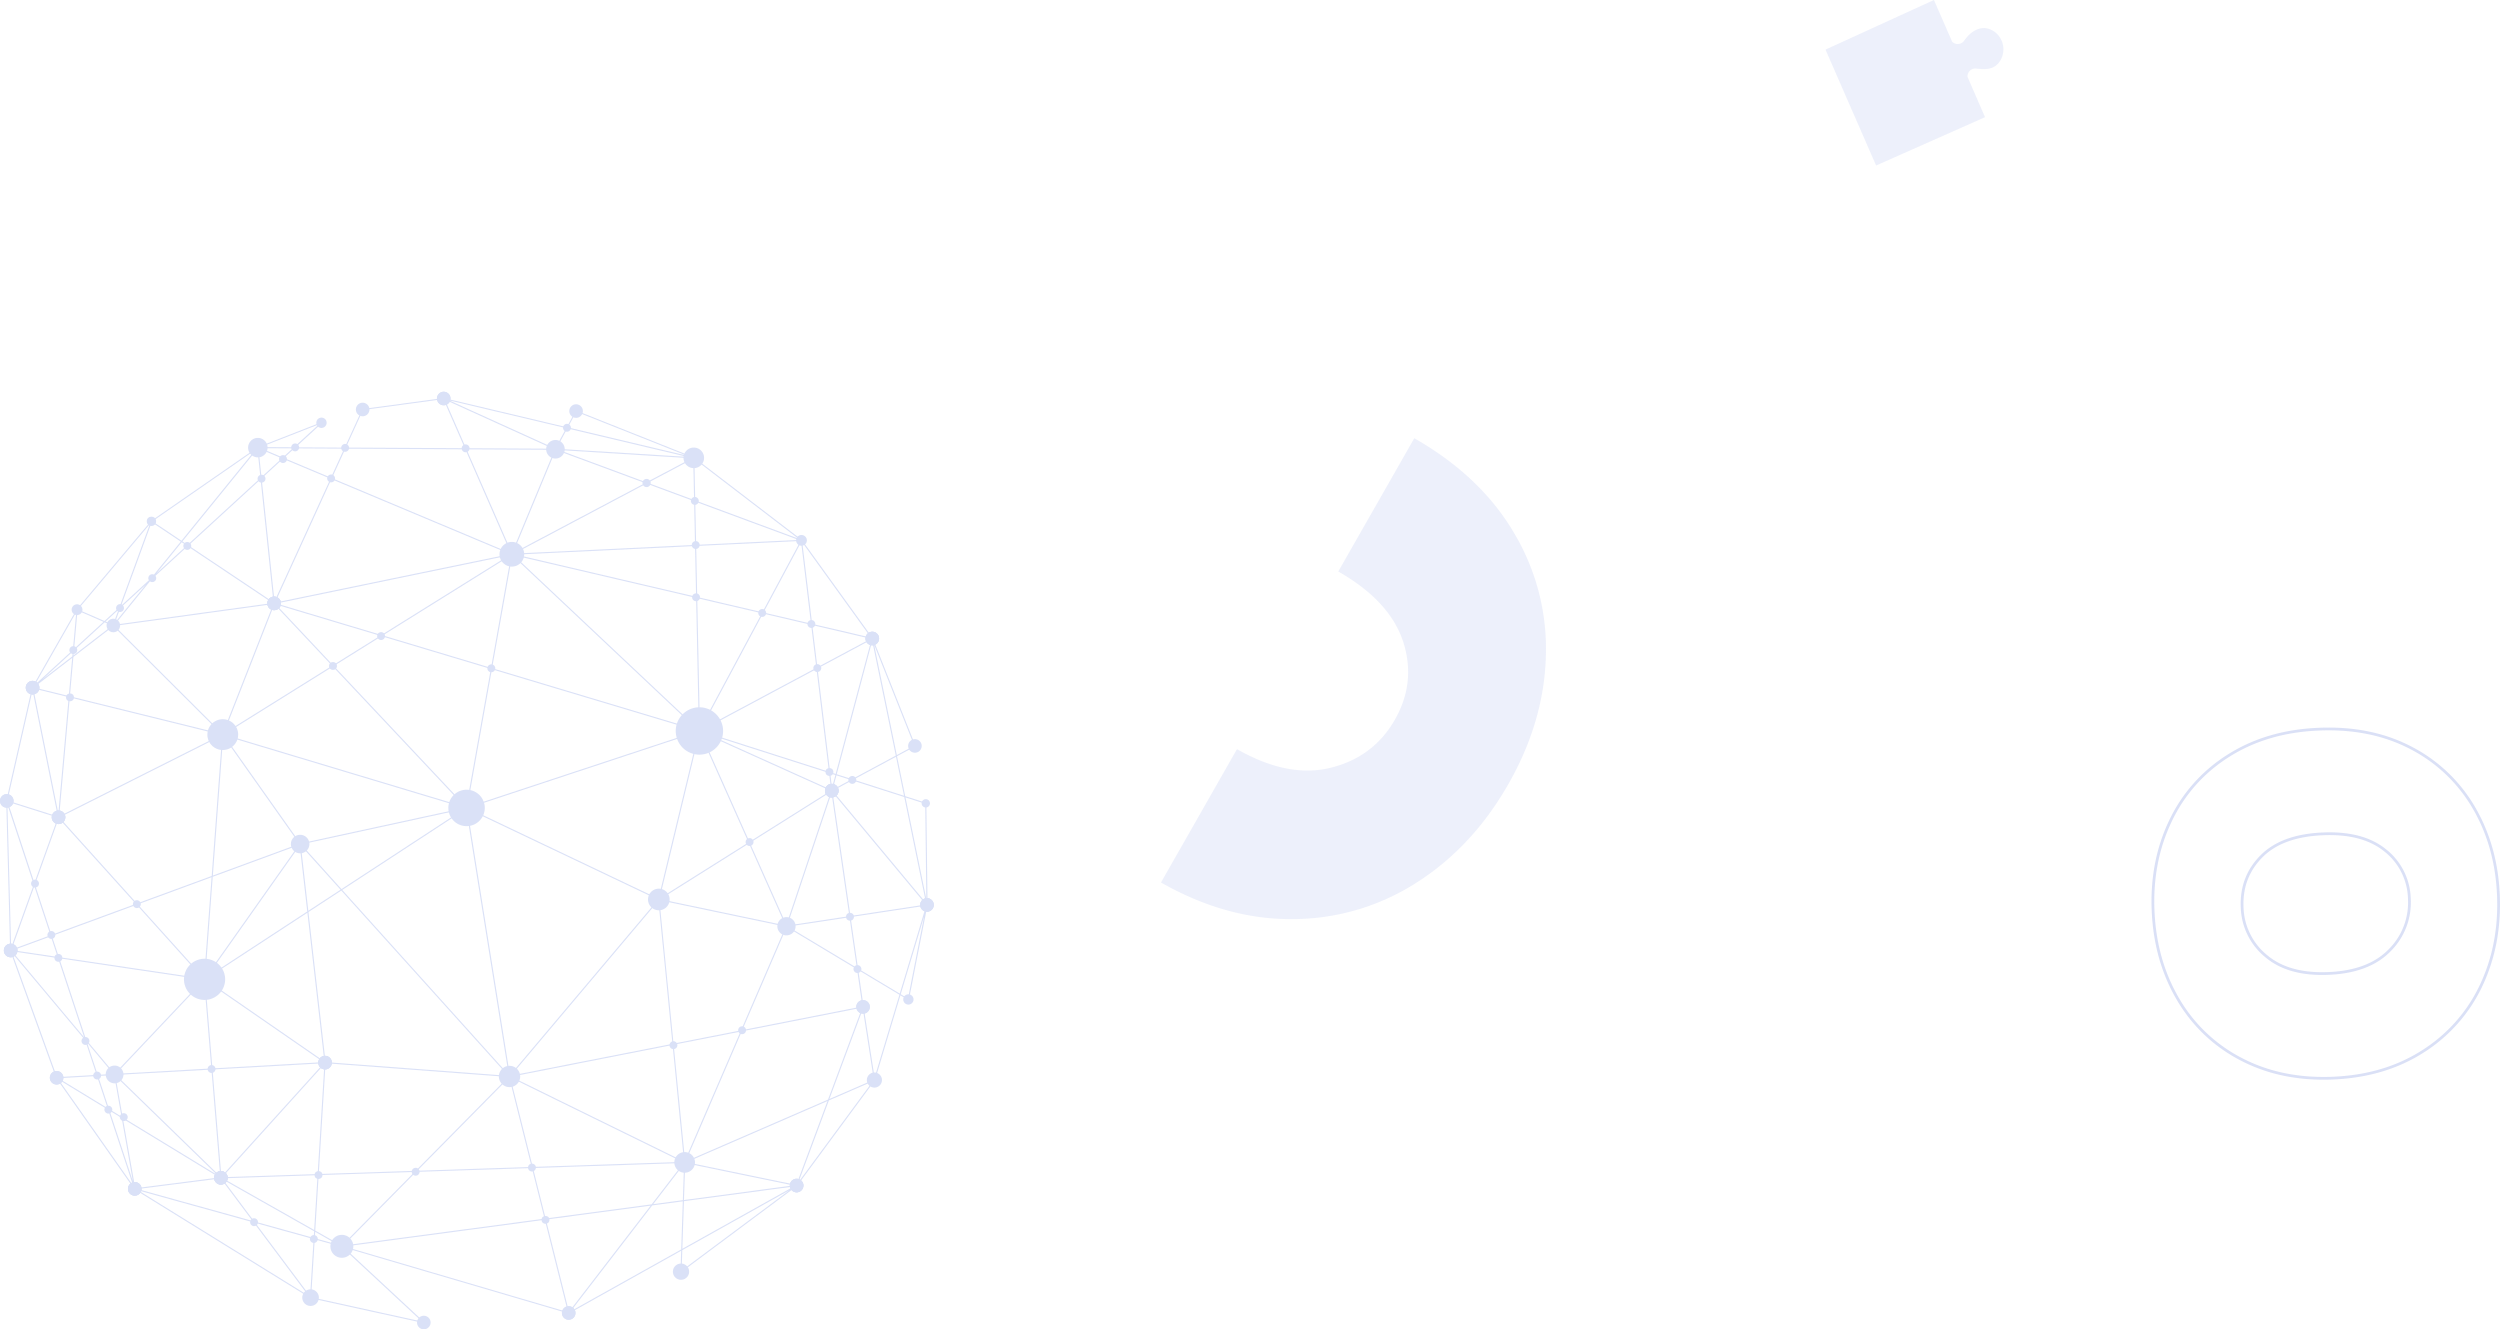 <svg xmlns="http://www.w3.org/2000/svg" width="1357.343" height="721.73" viewBox="0 0 1357.343 721.73">
    <defs>
        <style>
            .cls-1,.cls-4{fill:#4668d5}.cls-1{opacity:.1}
        </style>
    </defs>
    <g id="Group_91" transform="translate(-269.03 -4389.861)">
        <path id="Path_122" d="M1285.065 4473.831l2.572 5.886 59.139-26.235-9.517-21.912a4.255 4.255 0 0 1 4.674-4.484c4.727.518 9.263.8 12.485-3.365a11.881 11.881 0 0 0-2.341-16.52c-6.38-4.611-12.69-.954-16.623 4.737a4.19 4.19 0 0 1-3.084 1.8 4.1 4.1 0 0 1-3.486-1.317l-6.654-15.266-3.2-7.295-58.866 26.939 24.9 57.031z" class="cls-1"/>
        <path id="Path_123" d="M899.369 4869q35.784 20.373 72.18 19.871a124.724 124.724 0 0 0 66.64-19.838c20.217-12.879 36.83-30.745 49.76-53.393q19.457-34.124 20.391-69.652a122.5 122.5 0 0 0-17.169-66.573q-18.07-30.963-54.273-51.621l-41.269 72.362q27.835 15.856 35.17 37.9c4.778 14.719 3.362 28.837-4.4 42.487q-11.592 20.324-34.722 26.127-23.207 5.821-51.039-10.069L899.369 4869z" class="cls-1"/>
        <path id="Path_124" fill="none" stroke="#4668d5" stroke-miterlimit="10" stroke-width="1.5px" d="M1625.5 4875.668c-.788-17.824-5.318-33.751-13.553-47.666a84.008 84.008 0 0 0-34.145-32.2q-21.776-11.312-50.205-10.031-28.062 1.235-48.941 14.578a84.192 84.192 0 0 0-31.3 35.441q-10.5 22.039-9.318 48.832t13.589 47.849a84.36 84.36 0 0 0 34.307 32.516q21.957 11.449 50.034 10.214 28.109-1.235 48.964-14.761a85.28 85.28 0 0 0 31.291-35.715q10.447-22.277 9.277-49.057zm-58.884 29.98q-11.266 11.755-33.16 12.728-21.851.96-34.112-9.461a35.412 35.412 0 0 1-12.967-26.415q-.723-16.348 10.4-27.626 11.109-11.312 33.327-12.271 21.9-.96 34.127 9.117a34.4 34.4 0 0 1 12.922 26.1 36.515 36.515 0 0 1-10.534 27.828z" opacity="0.2"/>
        <g id="Group_65" opacity="0.2">
            <g id="Group_64">
                <g id="Group_62">
                    <path id="Path_125" d="M499.137 5108.215a.358.358 0 0 1-.065-.007l-61.482-13.516a.323.323 0 0 1-.054-.016.36.36 0 0 1-.051-.027L342.04 5035.6a.319.319 0 0 1-.051-.039.276.276 0 0 1-.032-.039l-42.43-60.322a.3.3 0 0 1-.033-.06l-.008-.019-24.949-69.093v-.009a.315.315 0 0 1-.01-.074l-2.11-81.209a.373.373 0 0 1 0-.058l.006-.025 14-61.463a.285.285 0 0 1 .033-.089l24.146-42.348.01-.016.02-.027 40.39-47.965a.288.288 0 0 1 .063-.057l57.763-40.006a.331.331 0 0 1 .037-.022l.032-.014 34.546-13.5a.3.3 0 0 1 .369.123.306.306 0 0 1-.052.385l-14.269 13.083 26.657.146 9.49-20.788a.3.3 0 0 1 .236-.175l44.008-5.954a.091.091 0 0 1 .053 0 .324.324 0 0 1 .068.009l66.726 15.831 4.792-8.872a.3.3 0 0 1 .38-.138l63.91 25.4.016.008a.349.349 0 0 1 .061.037L704.365 4683a.432.432 0 0 1 .045.041l.023.027 38.438 53.283.022.034.018.038 23.146 58.322a.3.3 0 0 1-.138.38l-9.867 5.305 4.454 21.695 11.261 3.6a.306.306 0 0 1 .212.286l.642 55.156a.241.241 0 0 1 0 .038.266.266 0 0 1-.006.034l-10.089 51.319a.305.305 0 0 1-.455.2l-4.169-2.5-13.832 46.085-.009.026a.32.32 0 0 1-.043.074l-42.22 57.266a.254.254 0 0 1-.049.055l-.009.007-62.767 46.76a.3.3 0 0 1-.323.025.3.3 0 0 1-.163-.279l.379-11.351-60.9 34.05a.3.3 0 0 1-.239.025l-121.919-35.827 43.551 40.5a.3.3 0 0 1-.207.527zm-61.167-14.062l60.143 13.221-43.625-40.567-14.584-4.046zm18.131-27.508l121.276 35.638-12.553-50.167zm109.331-14.609l12.513 50 44.362-57.606zm57.731-7.716l-44.215 57.414 59.929-33.506.871-26.125zm-215.5 9.5l29.736 39.732 1.901-30.952zm-63.494-17.62l92.275 57.091-29.744-39.741zm295.306 32.393l-.37 11.088 58.528-43.6zm.885-26.57l-.862 25.86 60.511-33.831zM440.2 5058l14.39 8.149 39.485-40-52.02 1.729zm54.759-31.879l-39.474 39.988 109.193-14.593-6.877-27.482zm-55.014 36.014l12.394 3.438-12.181-6.9zm-32.878-9.122l32.278 8.956.224-3.627-49.485-28.022zm-17.005-23.405l49.549 28.058 1.834-29.767zm-46.33 5.833l62.376 17.306-17.275-23.084zm214.691-11.428l6.863 27.423 57.55-7.691 17.288-22.448zm82-2.107l-16.731 21.724 16.079-2.148zm.629-.563l-.669 20.057 59.353-7.931zM335.8 4997.316l6.645 37.684 45.624-5.845zm-34.937-21.28l40.4 57.446-13.555-41.094zm340.9 44.836l59.595 12.316 16.931-45.53zm77.3-33.55l-16.47 44.294 40.273-54.626zm-390.55 5.554l12.654 38.359-6.058-34.341zm116.645-25.23l-55.48 61.37 51.805-1.721zm-60.725 2.89l4.784 58.083 55.577-61.476zm-52.481 2.951l56.648 55.073-4.775-57.99zm3.709 23.032l51.161 31.16L331.7 4974.1zm110.139-29.394l-3.706 60.149 52.6-1.748 50.3-50.952zm99.71 7.794l-49.931 50.581 62.068-2.062zm.618-.037l12.145 48.531 81.258-2.7zm.489-.437l93.786 46.017-6.216-63.253zm125.154-24.635l-30.427 70.581 77.24-33.525 18.562-49.922zm-36.985 7.28l6.161 62.683 30.1-69.82zm-306.567 34.894l6.75 4.113-3.978-22.555-8.693.5zm-27.451-16.719l26.648 16.232-5.747-17.423zM737.5 4937.74l-18.142 48.79 24.086-10.455zm-2.467-21.213l2.89 19.97 5.953 38.389 13.492-44.949zm-459.338-9.1l24.291 67.272 21.486-1.226-6.22-18.857zm170.1 59.084l99.15 7.448-90.617-100.579-17.828 11.662zm180.707-87.545l-80.033 94.886 87.662-17.254zm-103.759-49.922l23.132 144.57 80.371-95.29zM316.3 4955.879l5.792 17.56 8.521-.485zm138.537-82.836l90.365 100.309-23.091-144.318zm-75 49.231l-47.858 50.6 51.786-2.912zm-64.055 32.043l15.464 18.448 48.217-50.969-78.249-11.641zm64.659-32.12l3.932 47.733 60.229-3.386zm.19-.609l64.5 44.579-9.2-80.752zm246.43-42.984l7.654 77.879 36.613-7.207 24.271-56.3zm-351.5 27.734l39.163 46.719-14.186-43zm420.6-13.14l-24.113 55.935 65.214-12.835-2.919-20.175zm61.91 36.461l3.929 2.358 8.8-44.778zm-23.167-13.909l22.63 13.586 14.343-47.786-41.021 6.228zm-433.909-6.243l78.292 11.648-36.079-40.055-45.993 16.91zm42.815-28.634l36.02 39.975 4.072-54.717zm40.719-14.973l-4.064 54.607 50.7-71.753zm47.236-16.942l-50.526 71.511 54.6-35.732zm265.136 43.974l37.33 22.413-3.977-27.476zm-420.868 12.861l24.289 3.615-3.691-11.188zm11.633-34.751l-12.35 34.366 21.124-7.766zm-14.61-44.289l2.016 77.538 12.284-34.187zM288 4870.112l9.012 27.319 45.744-16.82-41.842-46.436zm432.5-49.66l-24.033 71.931 33.7-5.116zm-92.987 57.626l67.988 14.26-19.844-44.538zm48.652-30.61l19.816 44.453 24.078-72.07zm44.907-27.3l9.7 67.012 40.957-6.218zM432.4 4849.04l4.025 35.324 17.49-11.441zm-131.094-15.354l42.079 46.7 40.58-14.921 5.674-76.238zm419.8-14.454l50.675 60.819-11.796-57.451-28.317-9.05zm39.547 3.58L771.978 4878l-.6-51.761zm-237.492 5.761l103.361 49.213 21.828-90.6zm125.7-40.9l-21.661 89.893 48.208-30.332zm-216.288 60.642l21.863 24.268 66.369-43.417zm-159.38-23.151l14.517 44.008 12.716-35.386zm117.036-35.586l-5.631 75.654 46.92-17.252zm.518-.321l41.381 58.531 89.005-19.316zm258.632-1.919l26.552 59.566 44.063-27.721zm-376.3 37.151l27.343 8.657-13.72-68.47zm33.848-55.966l-5.754 64.551 87.946-44.265zm-19.813-4.891l13.592 67.833 5.623-63.09zm248.989-10.387l-13.362 74.825 125.026-41.323zm-145.38 35.368l130.62 39.287-71.6-76.118zm59.556-37.158l71.879 76.416 13.358-74.8-59.316-17.793zm282.143 61.691l27.431 8.768-4.348-21.182zm-78.671-24.5l66.52 30-1.1-9.089zm69.416 22.185l-2.053 7.71 9.758-5.247zm-3.358-1.073l.942 7.78 1.835-6.893zm3.514.484l8.293 2.651 23.762-12.778-12.788-62.255zm-3.594-1.148l3.015.963 19.419-72.922-29.249 15.644zm-70.174-22.428l69.537 22.223-6.755-55.8zm94.076-46.8l12.307 59.948 9.465-5.091zm-412.417-10.186l58.655 58.489 27.533-70.336zm-24.242 38.231l82.02 20.244-58.453-58.288-21.662 16.677zm111.01-49.891l-27.382 69.948 58.718-36.635zm118.218 34.624l111.423 33.429-100.486-94.68zm11.768-61.3l100.481 94.675-1.472-71.529zm135.29 31.627L649.508 4786l62.743-33.562-2.827-23.352zm-35.669-8.338l1.46 70.938 33.6-62.743zM287.4 4763.08l18.977 4.684 1.846-20.715zm23.033-40.84l-22.491 39.446 20.665-18.948zm-1.906 21.4l-16.392 15.031 16.161-12.443zm168.364-8.788l58.725 17.619 10.9-61.061zm233.166-5.617l2.771 22.9 28.947-15.482zm-291.182-11.154l30.97 32.919 25.581-15.96zm-109.685 24.946l-.24 2.692 21.021-16.183-4.112-1.792zm1.935-21.7l-1.855 20.8 15.978-14.651zm398.853 7.264l31.929 7.465-37.279-51.674zm-290.863-11.073l57 17.1 69.22-43.187zm-67.792-13.12l-20.036 24.661 85.753-11.787-46.121-30.842zm-24.974 22.9l4.041 1.761 3.008-8.224zm357.207-4.882l25.791 6.029-5.349-44.2zm-349.183-2.475l-2.9 7.923 16.774-20.646zm-23.019.824l14.385 6.267 8.114-7.439 16.519-45.165zM647.576 4714l35.367 8.268 20.72-38.695-56.657 2.717zM351.4 4673.377l-16.576 45.318 16.053-14.719 16.293-20.054zm97.6-23.368l-30.6 67.032 127.515-26.354zm-77.621 36l46.124 30.844-6.987-66.73zm39.7-36.4l6.984 66.713 30.379-66.547-25.755-10.81zm138.051 41.379l97.836 22.871-.566-27.537zm-181.447-6.724l-13.727 16.9 16.444-15.084zm252.34-31.856l-71.737 38.011 98.1-4.705-.489-23.725zm-170.766-2.951l97.1 40.757-24.672-56.391-65.127-.358zm121.518-15.283l-23.229 55.95 71.712-38zm-48.425-.348l24.582 56.187 23.219-55.924zm124.162 28.39l.482 23.469 55.688-2.671zm-278.444 21.574l2.794 1.868 39.579-36.291-1.644-15.707zm-16.277-10.89l15.767 10.544 39.879-49.083zm294.7-11.343l55.9 20.7-56.362-43.184zm-25.755-9.536l25.141 9.308-.46-22.386zm-48.1-17.808l47.331 17.525 24.644-13.058zm-149.466 4.293l25.515 10.709 7.194-15.76-27.038-.148zm-13.8-5.133l1.63 15.48 11.069-10.149zm1.175-.167l12.009 5.041 5.393-4.945zm160.545.3l71.094 4.413-65.13-15.453zm6.263-11.594l64.361 15.27-59.775-23.76zm-55.279 11.3l47.1.258-58.639-26.631zm-9.154-25.959l57.545 26.135 5.975-11.064zm-56.094 25.6l64.582.355-11.657-26.643-43.618 5.9zm-46.219-.254l18 .1 13.552-12.425z" class="cls-4"/>
                </g>
                <g id="Group_63">
                    <path id="Path_126" d="M412.7 4632.9a3.681 3.681 0 1 1-3.681-3.681 3.681 3.681 0 0 1 3.681 3.681z" class="cls-4"/>
                    <path id="Path_127" d="M446.371 4619.4a2.8 2.8 0 1 1-2.8-2.8 2.8 2.8 0 0 1 2.8 2.8z" class="cls-4"/>
                    <path id="Path_128" d="M290.394 4763.224a3.681 3.681 0 1 1-3.681-3.681 3.681 3.681 0 0 1 3.681 3.681z" class="cls-4"/>
                    <path id="Path_129" d="M276.392 4824.7a3.681 3.681 0 1 1-3.681-3.681 3.681 3.681 0 0 1 3.681 3.681z" class="cls-4"/>
                    <path id="Path_130" d="M345.877 5035.336a3.681 3.681 0 1 1-3.681-3.681 3.681 3.681 0 0 1 3.681 3.681z" class="cls-4"/>
                    <path id="Path_131" d="M458.322 5066.533a3.681 3.681 0 1 1-3.681-3.681 3.681 3.681 0 0 1 3.681 3.681z" class="cls-4"/>
                    <circle id="Ellipse_14" cx="3.681" cy="3.681" r="3.681" class="cls-4" transform="translate(385.287 5025.663)"/>
                    <path id="Path_132" d="M644.438 5020.977a3.681 3.681 0 1 1-3.681-3.681 3.681 3.681 0 0 1 3.681 3.681z" class="cls-4"/>
                    <path id="Path_133" d="M699.715 4892.758a3.681 3.681 0 1 1-3.681-3.681 3.681 3.681 0 0 1 3.681 3.681z" class="cls-4"/>
                    <path id="Path_134" d="M630.407 4878.22a3.681 3.681 0 1 1-3.681-3.681 3.681 3.681 0 0 1 3.681 3.681z" class="cls-4"/>
                    <path id="Path_135" d="M644.438 5020.977a3.681 3.681 0 1 1-3.681-3.681 3.681 3.681 0 0 1 3.681 3.681z" class="cls-4"/>
                    <path id="Path_136" d="M549.352 4974.321a3.681 3.681 0 1 1-3.681-3.681 3.681 3.681 0 0 1 3.681 3.681z" class="cls-4"/>
                    <path id="Path_137" d="M741.3 4936.54a3.681 3.681 0 1 1-3.681-3.681 3.681 3.681 0 0 1 3.681 3.681z" class="cls-4"/>
                    <path id="Path_138" d="M724.31 4819.14a3.681 3.681 0 1 1-3.681-3.681 3.681 3.681 0 0 1 3.681 3.681z" class="cls-4"/>
                    <circle id="Ellipse_15" cx="3.681" cy="3.681" r="3.681" class="cls-4" transform="translate(768.638 4877.496)"/>
                    <path id="Path_139" d="M699.715 4892.758a3.681 3.681 0 1 1-3.681-3.681 3.681 3.681 0 0 1 3.681 3.681z" class="cls-4"/>
                    <path id="Path_140" d="M765.02 4932.5a2.792 2.792 0 1 1-2.791-2.791 2.792 2.792 0 0 1 2.791 2.791z" class="cls-4"/>
                    <circle id="Ellipse_16" cx="3.681" cy="3.681" r="3.681" class="cls-4" transform="translate(768.638 4877.496)"/>
                    <circle id="Ellipse_17" cx="3.681" cy="3.681" r="3.681" class="cls-4" transform="translate(740.097 4972.579)"/>
                    <path id="Path_141" d="M741.3 4936.54a3.681 3.681 0 1 1-3.681-3.681 3.681 3.681 0 0 1 3.681 3.681z" class="cls-4"/>
                    <path id="Path_142" d="M705.23 5033.539a3.681 3.681 0 1 1-3.681-3.681 3.681 3.681 0 0 1 3.681 3.681z" class="cls-4"/>
                    <path id="Path_143" d="M747.88 4976.26a4.1 4.1 0 1 1-4.1-4.1 4.1 4.1 0 0 1 4.1 4.1z" class="cls-4"/>
                    <path id="Path_144" d="M644.438 5020.977a3.681 3.681 0 1 1-3.681-3.681 3.681 3.681 0 0 1 3.681 3.681z" class="cls-4"/>
                    <path id="Path_145" d="M705.23 5033.539a3.681 3.681 0 1 1-3.681-3.681 3.681 3.681 0 0 1 3.681 3.681z" class="cls-4"/>
                    <path id="Path_146" d="M643.187 5080.3a4.407 4.407 0 1 1-4.407-4.407 4.407 4.407 0 0 1 4.407 4.407z" class="cls-4"/>
                    <path id="Path_147" d="M646.363 5020.977a5.606 5.606 0 1 1-5.606-5.606 5.605 5.605 0 0 1 5.606 5.606z" class="cls-4"/>
                    <path id="Path_148" d="M581.483 5102.723a3.681 3.681 0 1 1-3.681-3.681 3.681 3.681 0 0 1 3.681 3.681z" class="cls-4"/>
                    <path id="Path_149" d="M705.23 5033.539a3.681 3.681 0 1 1-3.681-3.681 3.681 3.681 0 0 1 3.681 3.681z" class="cls-4"/>
                    <path id="Path_150" d="M458.322 5066.533a3.681 3.681 0 1 1-3.681-3.681 3.681 3.681 0 0 1 3.681 3.681z" class="cls-4"/>
                    <path id="Path_151" d="M549.352 4974.321a3.681 3.681 0 1 1-3.681-3.681 3.681 3.681 0 0 1 3.681 3.681z" class="cls-4"/>
                    <path id="Path_152" d="M581.483 5102.723a3.681 3.681 0 1 1-3.681-3.681 3.681 3.681 0 0 1 3.681 3.681z" class="cls-4"/>
                    <path id="Path_153" d="M460.864 5066.533a6.223 6.223 0 1 1-6.223-6.222 6.223 6.223 0 0 1 6.223 6.222z" class="cls-4"/>
                    <path id="Path_154" d="M502.818 5107.91a3.681 3.681 0 1 1-3.681-3.681 3.681 3.681 0 0 1 3.681 3.681z" class="cls-4"/>
                    <path id="Path_155" d="M441.331 5094.393a3.681 3.681 0 1 1-3.681-3.681 3.681 3.681 0 0 1 3.681 3.681z" class="cls-4"/>
                    <path id="Path_156" d="M449.194 4966.8a3.681 3.681 0 1 1-3.681-3.68 3.68 3.68 0 0 1 3.681 3.68z" class="cls-4"/>
                    <path id="Path_157" d="M549.352 4974.321a3.681 3.681 0 1 1-3.681-3.681 3.681 3.681 0 0 1 3.681 3.681z" class="cls-4"/>
                    <path id="Path_158" d="M630.407 4878.22a3.681 3.681 0 1 1-3.681-3.681 3.681 3.681 0 0 1 3.681 3.681z" class="cls-4"/>
                    <path id="Path_159" d="M724.31 4819.14a3.681 3.681 0 1 1-3.681-3.681 3.681 3.681 0 0 1 3.681 3.681z" class="cls-4"/>
                    <path id="Path_160" d="M700.986 4892.758a4.952 4.952 0 1 1-4.952-4.952 4.952 4.952 0 0 1 4.952 4.952z" class="cls-4"/>
                    <path id="Path_161" d="M652.45 4786.734a3.681 3.681 0 1 1-3.68-3.68 3.681 3.681 0 0 1 3.68 3.68z" class="cls-4"/>
                    <path id="Path_162" d="M632.594 4878.22a5.868 5.868 0 1 1-5.868-5.868 5.868 5.868 0 0 1 5.868 5.868z" class="cls-4"/>
                    <path id="Path_163" d="M526.024 4828.522a3.681 3.681 0 1 1-3.681-3.681 3.681 3.681 0 0 1 3.681 3.681z" class="cls-4"/>
                    <path id="Path_164" d="M551.452 4974.321a5.782 5.782 0 1 1-5.781-5.782 5.781 5.781 0 0 1 5.781 5.782z" class="cls-4"/>
                    <path id="Path_165" d="M435.671 4848.131a3.681 3.681 0 1 1-3.681-3.681 3.681 3.681 0 0 1 3.681 3.681z" class="cls-4"/>
                    <path id="Path_166" d="M449.194 4966.8a3.681 3.681 0 1 1-3.681-3.68 3.68 3.68 0 0 1 3.681 3.68z" class="cls-4"/>
                    <circle id="Ellipse_18" cx="3.681" cy="3.681" r="3.681" class="cls-4" transform="translate(385.287 5025.663)"/>
                    <path id="Path_167" d="M442.157 5094.393a4.507 4.507 0 1 1-4.507-4.507 4.507 4.507 0 0 1 4.507 4.507z" class="cls-4"/>
                    <path id="Path_168" d="M345.877 5035.336a3.681 3.681 0 1 1-3.681-3.681 3.681 3.681 0 0 1 3.681 3.681z" class="cls-4"/>
                    <circle id="Ellipse_19" cx="3.681" cy="3.681" r="3.681" class="cls-4" transform="translate(385.287 5025.663)"/>
                    <path id="Path_169" d="M383.775 4921.58a3.681 3.681 0 1 1-3.681-3.682 3.682 3.682 0 0 1 3.681 3.682z" class="cls-4"/>
                    <path id="Path_170" d="M449.194 4966.8a3.681 3.681 0 1 1-3.681-3.68 3.68 3.68 0 0 1 3.681 3.68z" class="cls-4"/>
                    <path id="Path_171" d="M334.922 4973.222a3.682 3.682 0 1 1-3.682-3.681 3.682 3.682 0 0 1 3.682 3.681z" class="cls-4"/>
                    <circle id="Ellipse_20" cx="3.681" cy="3.681" r="3.681" class="cls-4" transform="translate(385.287 5025.663)"/>
                    <path id="Path_172" d="M303.454 4975.017a3.681 3.681 0 1 1-3.681-3.681 3.681 3.681 0 0 1 3.681 3.681z" class="cls-4"/>
                    <path id="Path_173" d="M345.877 5035.336a3.681 3.681 0 1 1-3.681-3.681 3.681 3.681 0 0 1 3.681 3.681z" class="cls-4"/>
                    <path id="Path_174" d="M334.922 4973.222a3.682 3.682 0 1 1-3.682-3.681 3.682 3.682 0 0 1 3.682 3.681z" class="cls-4"/>
                    <path id="Path_175" d="M303.454 4975.017a3.681 3.681 0 1 1-3.681-3.681 3.681 3.681 0 0 1 3.681 3.681z" class="cls-4"/>
                    <path id="Path_176" d="M278.5 4905.919a3.681 3.681 0 1 1-3.681-3.681 3.681 3.681 0 0 1 3.681 3.681z" class="cls-4"/>
                    <path id="Path_177" d="M336.061 4973.222a4.82 4.82 0 1 1-4.821-4.82 4.82 4.82 0 0 1 4.821 4.82z" class="cls-4"/>
                    <path id="Path_178" d="M383.775 4921.58a3.681 3.681 0 1 1-3.681-3.682 3.682 3.682 0 0 1 3.681 3.682z" class="cls-4"/>
                    <path id="Path_179" d="M526.024 4828.522a3.681 3.681 0 1 1-3.681-3.681 3.681 3.681 0 0 1 3.681 3.681z" class="cls-4"/>
                    <path id="Path_180" d="M652.45 4786.734a3.681 3.681 0 1 1-3.68-3.68 3.681 3.681 0 0 1 3.68 3.68z" class="cls-4"/>
                    <path id="Path_181" d="M773.934 4826.017a2.257 2.257 0 1 1-2.257-2.257 2.257 2.257 0 0 1 2.257 2.257z" class="cls-4"/>
                    <circle id="Ellipse_21" cx="3.681" cy="3.681" r="3.681" class="cls-4" transform="translate(768.638 4877.496)"/>
                    <path id="Path_182" d="M746.31 4736.534a3.681 3.681 0 1 1-3.681-3.681 3.681 3.681 0 0 1 3.681 3.681z" class="cls-4"/>
                    <path id="Path_183" d="M652.45 4786.734a3.681 3.681 0 1 1-3.68-3.68 3.681 3.681 0 0 1 3.68 3.68z" class="cls-4"/>
                    <path id="Path_184" d="M724.31 4819.14a3.681 3.681 0 1 1-3.681-3.681 3.681 3.681 0 0 1 3.681 3.681z" class="cls-4"/>
                    <path id="Path_185" d="M769.459 4794.86a3.681 3.681 0 1 1-3.681-3.681 3.681 3.681 0 0 1 3.681 3.681z" class="cls-4"/>
                    <path id="Path_186" d="M746.31 4736.534a3.681 3.681 0 1 1-3.681-3.681 3.681 3.681 0 0 1 3.681 3.681z" class="cls-4"/>
                    <path id="Path_187" d="M724.31 4819.14a3.681 3.681 0 1 1-3.681-3.681 3.681 3.681 0 0 1 3.681 3.681z" class="cls-4"/>
                    <path id="Path_188" d="M550.619 4690.786a3.681 3.681 0 1 1-3.681-3.681 3.681 3.681 0 0 1 3.681 3.681z" class="cls-4"/>
                    <path id="Path_189" d="M746.31 4736.534a3.681 3.681 0 1 1-3.681-3.681 3.681 3.681 0 0 1 3.681 3.681z" class="cls-4"/>
                    <path id="Path_190" d="M652.45 4786.734a3.681 3.681 0 1 1-3.68-3.68 3.681 3.681 0 0 1 3.68 3.68z" class="cls-4"/>
                    <path id="Path_191" d="M649.4 4638.448a3.681 3.681 0 1 1-3.681-3.681 3.681 3.681 0 0 1 3.681 3.681z" class="cls-4"/>
                    <path id="Path_192" d="M707.1 4683.244a2.913 2.913 0 1 1-2.913-2.913 2.913 2.913 0 0 1 2.913 2.913z" class="cls-4"/>
                    <path id="Path_193" d="M574.285 4633.785a3.681 3.681 0 1 1-3.681-3.681 3.681 3.681 0 0 1 3.681 3.681z" class="cls-4"/>
                    <path id="Path_194" d="M585.487 4613.045a3.681 3.681 0 1 1-3.681-3.682 3.682 3.682 0 0 1 3.681 3.682z" class="cls-4"/>
                    <path id="Path_195" d="M622.3 4652.1a2.218 2.218 0 1 1-2.218-2.219 2.218 2.218 0 0 1 2.218 2.219z" class="cls-4"/>
                    <path id="Path_196" d="M648.412 4661.834a2.137 2.137 0 1 1-2.137-2.137 2.136 2.136 0 0 1 2.137 2.137z" class="cls-4"/>
                    <path id="Path_197" d="M649.087 4714.149a2.136 2.136 0 1 1-2.136-2.137 2.137 2.137 0 0 1 2.136 2.137z" class="cls-4"/>
                    <path id="Path_198" d="M648.9 4685.782a2.137 2.137 0 1 1-2.137-2.137 2.137 2.137 0 0 1 2.137 2.137z" class="cls-4"/>
                    <path id="Path_199" d="M684.993 4722.665a2.137 2.137 0 1 1-2.137-2.137 2.137 2.137 0 0 1 2.137 2.137z" class="cls-4"/>
                    <path id="Path_200" d="M711.692 4728.649a2.137 2.137 0 1 1-2.137-2.136 2.137 2.137 0 0 1 2.137 2.136z" class="cls-4"/>
                    <path id="Path_201" d="M714.914 4752.586a2.137 2.137 0 1 1-2.137-2.137 2.137 2.137 0 0 1 2.137 2.137z" class="cls-4"/>
                    <circle id="Ellipse_22" cx="2.137" cy="2.137" r="2.137" class="cls-4" transform="translate(717.225 4806.861)"/>
                    <path id="Path_202" d="M733.923 4813.308a2.137 2.137 0 1 1-2.137-2.137 2.137 2.137 0 0 1 2.137 2.137z" class="cls-4"/>
                    <path id="Path_203" d="M678.139 4847.032A2.137 2.137 0 1 1 676 4844.9a2.137 2.137 0 0 1 2.139 2.132z" class="cls-4"/>
                    <circle id="Ellipse_23" cx="2.137" cy="2.137" r="2.137" class="cls-4" transform="translate(728.381 4885.465)"/>
                    <path id="Path_204" d="M736.712 4916a2.137 2.137 0 1 1-2.137-2.137 2.137 2.137 0 0 1 2.137 2.137z" class="cls-4"/>
                    <path id="Path_205" d="M674.082 4949.218a2.137 2.137 0 1 1-2.137-2.137 2.137 2.137 0 0 1 2.137 2.137z" class="cls-4"/>
                    <path id="Path_206" d="M636.808 4957.332a2.137 2.137 0 1 1-2.137-2.137 2.137 2.137 0 0 1 2.137 2.137z" class="cls-4"/>
                    <circle id="Ellipse_24" cx="2.137" cy="2.137" r="2.137" class="cls-4" transform="translate(563.058 5050.028)"/>
                    <path id="Path_207" d="M559.978 5023.766a2.137 2.137 0 1 1-2.136-2.137 2.136 2.136 0 0 1 2.136 2.137z" class="cls-4"/>
                    <path id="Path_208" d="M496.841 5026.048a2.137 2.137 0 1 1-2.137-2.137 2.136 2.136 0 0 1 2.137 2.137z" class="cls-4"/>
                    <path id="Path_209" d="M441.564 5062.561a2.137 2.137 0 1 1-2.136-2.137 2.137 2.137 0 0 1 2.136 2.137z" class="cls-4"/>
                    <path id="Path_210" d="M409.108 5053.433a2.137 2.137 0 1 1-2.137-2.137 2.136 2.136 0 0 1 2.137 2.137z" class="cls-4"/>
                    <circle id="Ellipse_25" cx="2.137" cy="2.137" r="2.137" class="cls-4" transform="translate(439.826 5025.686)"/>
                    <path id="Path_211" d="M338.364 4996.381a2.137 2.137 0 1 1-2.137-2.137 2.137 2.137 0 0 1 2.137 2.137z" class="cls-4"/>
                    <path id="Path_212" d="M330 4992.324a2.137 2.137 0 1 1-2.136-2.137 2.136 2.136 0 0 1 2.136 2.137z" class="cls-4"/>
                    <path id="Path_213" d="M323.911 4973.814a2.137 2.137 0 1 1-2.137-2.137 2.137 2.137 0 0 1 2.137 2.137z" class="cls-4"/>
                    <path id="Path_214" d="M317.572 4955.05a2.137 2.137 0 1 1-2.137-2.137 2.137 2.137 0 0 1 2.137 2.137z" class="cls-4"/>
                    <circle id="Ellipse_26" cx="2.137" cy="2.137" r="2.137" class="cls-4" transform="translate(298.591 4907.779)"/>
                    <path id="Path_215" d="M299.062 4897.491a2.137 2.137 0 1 1-2.137-2.137 2.137 2.137 0 0 1 2.137 2.137z" class="cls-4"/>
                    <path id="Path_216" d="M386.034 4970.264a2.137 2.137 0 1 1-2.137-2.137 2.137 2.137 0 0 1 2.137 2.137z" class="cls-4"/>
                    <path id="Path_217" d="M345.464 4880.756a2.137 2.137 0 1 1-2.137-2.137 2.137 2.137 0 0 1 2.137 2.137z" class="cls-4"/>
                    <path id="Path_218" d="M290.187 4869.6a2.137 2.137 0 1 1-2.137-2.137 2.137 2.137 0 0 1 2.137 2.137z" class="cls-4"/>
                    <circle id="Ellipse_27" cx="2.137" cy="2.137" r="2.137" class="cls-4" transform="translate(304.898 4766.353)"/>
                    <path id="Path_219" d="M353.831 4703.769a2.136 2.136 0 1 1-2.136-2.137 2.135 2.135 0 0 1 2.136 2.137z" class="cls-4"/>
                    <path id="Path_220" d="M310.979 4742.818a2.137 2.137 0 1 1-2.137-2.137 2.137 2.137 0 0 1 2.137 2.137z" class="cls-4"/>
                    <path id="Path_221" d="M372.849 4686.273a2.137 2.137 0 1 1-2.137-2.137 2.137 2.137 0 0 1 2.137 2.137z" class="cls-4"/>
                    <path id="Path_222" d="M336.336 4720a2.137 2.137 0 1 1-2.137-2.137 2.137 2.137 0 0 1 2.137 2.137z" class="cls-4"/>
                    <path id="Path_223" d="M450.946 4649.614a2.137 2.137 0 1 1-2.137-2.136 2.137 2.137 0 0 1 2.137 2.136z" class="cls-4"/>
                    <path id="Path_224" d="M458.553 4633.024a2.137 2.137 0 1 1-2.137-2.136 2.137 2.137 0 0 1 2.137 2.136z" class="cls-4"/>
                    <path id="Path_225" d="M424.829 4639.11a2.137 2.137 0 1 1-2.137-2.137 2.137 2.137 0 0 1 2.137 2.137z" class="cls-4"/>
                    <path id="Path_226" d="M413.165 4649.76a2.137 2.137 0 1 1-2.137-2.137 2.137 2.137 0 0 1 2.137 2.137z" class="cls-4"/>
                    <path id="Path_227" d="M431.422 4632.771a2.137 2.137 0 1 1-2.137-2.137 2.137 2.137 0 0 1 2.137 2.137z" class="cls-4"/>
                    <path id="Path_228" d="M523.972 4633.278a2.137 2.137 0 1 1-2.136-2.137 2.137 2.137 0 0 1 2.136 2.137z" class="cls-4"/>
                    <path id="Path_229" d="M478.078 4735.211a2.137 2.137 0 1 1-2.137-2.137 2.137 2.137 0 0 1 2.137 2.137z" class="cls-4"/>
                    <circle id="Ellipse_28" cx="2.137" cy="2.137" r="2.137" class="cls-4" transform="translate(447.687 4749.302)"/>
                    <path id="Path_230" d="M537.918 4752.706a2.137 2.137 0 1 1-2.136-2.136 2.136 2.136 0 0 1 2.136 2.136z" class="cls-4"/>
                    <path id="Path_231" d="M579 4622.121a2.137 2.137 0 1 1-2.137-2.137 2.137 2.137 0 0 1 2.137 2.137z" class="cls-4"/>
                    <path id="Path_232" d="M649.4 4638.448a3.681 3.681 0 1 1-3.681-3.681 3.681 3.681 0 0 1 3.681 3.681z" class="cls-4"/>
                    <path id="Path_233" d="M513.626 4606.236a3.681 3.681 0 1 1-3.681-3.681 3.681 3.681 0 0 1 3.681 3.681z" class="cls-4"/>
                    <path id="Path_234" d="M574.285 4633.785a3.681 3.681 0 1 1-3.681-3.681 3.681 3.681 0 0 1 3.681 3.681z" class="cls-4"/>
                    <path id="Path_235" d="M651.3 4638.448a5.583 5.583 0 1 1-5.583-5.583 5.583 5.583 0 0 1 5.583 5.583z" class="cls-4"/>
                    <path id="Path_236" d="M550.619 4690.786a3.681 3.681 0 1 1-3.681-3.681 3.681 3.681 0 0 1 3.681 3.681z" class="cls-4"/>
                    <path id="Path_237" d="M661.623 4786.734a12.853 12.853 0 1 1-12.853-12.853 12.854 12.854 0 0 1 12.853 12.853z" class="cls-4"/>
                    <path id="Path_238" d="M421.556 4717.461a3.681 3.681 0 1 1-3.681-3.681 3.681 3.681 0 0 1 3.681 3.681z" class="cls-4"/>
                    <path id="Path_239" d="M526.024 4828.522a3.681 3.681 0 1 1-3.681-3.681 3.681 3.681 0 0 1 3.681 3.681z" class="cls-4"/>
                    <path id="Path_240" d="M550.619 4690.786a3.681 3.681 0 1 1-3.681-3.681 3.681 3.681 0 0 1 3.681 3.681z" class="cls-4"/>
                    <path id="Path_241" d="M393.664 4788.712a3.681 3.681 0 1 1-3.681-3.681 3.682 3.682 0 0 1 3.681 3.681z" class="cls-4"/>
                    <path id="Path_242" d="M435.671 4848.131a3.681 3.681 0 1 1-3.681-3.681 3.681 3.681 0 0 1 3.681 3.681z" class="cls-4"/>
                    <circle id="Ellipse_29" cx="9.889" cy="9.889" r="9.889" class="cls-4" transform="matrix(0.122, -0.993, 0.993, 0.122, 511.319, 4837.129)"/>
                    <path id="Path_243" d="M393.664 4788.712a3.681 3.681 0 1 1-3.681-3.681 3.682 3.682 0 0 1 3.681 3.681z" class="cls-4"/>
                    <path id="Path_244" d="M383.775 4921.58a3.681 3.681 0 1 1-3.681-3.682 3.682 3.682 0 0 1 3.681 3.682z" class="cls-4"/>
                    <circle id="Ellipse_30" cx="5.038" cy="5.038" r="5.038" class="cls-4" transform="translate(426.951 4843.092)"/>
                    <path id="Path_245" d="M278.5 4905.919a3.681 3.681 0 1 1-3.681-3.681 3.681 3.681 0 0 1 3.681 3.681z" class="cls-4"/>
                    <path id="Path_246" d="M391.268 4921.58a11.174 11.174 0 1 1-11.174-11.175 11.174 11.174 0 0 1 11.174 11.175z" class="cls-4"/>
                    <path id="Path_247" d="M304.494 4833.593a3.681 3.681 0 1 1-3.681-3.681 3.681 3.681 0 0 1 3.681 3.681z" class="cls-4"/>
                    <path id="Path_248" d="M276.392 4824.7a3.681 3.681 0 1 1-3.681-3.681 3.681 3.681 0 0 1 3.681 3.681z" class="cls-4"/>
                    <path id="Path_249" d="M278.5 4905.919a3.681 3.681 0 1 1-3.681-3.681 3.681 3.681 0 0 1 3.681 3.681z" class="cls-4"/>
                    <path id="Path_250" d="M304.494 4833.593a3.681 3.681 0 1 1-3.681-3.681 3.681 3.681 0 0 1 3.681 3.681z" class="cls-4"/>
                    <path id="Path_251" d="M393.664 4788.712a3.681 3.681 0 1 1-3.681-3.681 3.682 3.682 0 0 1 3.681 3.681z" class="cls-4"/>
                    <path id="Path_252" d="M290.394 4763.224a3.681 3.681 0 1 1-3.681-3.681 3.681 3.681 0 0 1 3.681 3.681z" class="cls-4"/>
                    <path id="Path_253" d="M304.494 4833.593a3.681 3.681 0 1 1-3.681-3.681 3.681 3.681 0 0 1 3.681 3.681z" class="cls-4"/>
                    <path id="Path_254" d="M290.394 4763.224a3.681 3.681 0 1 1-3.681-3.681 3.681 3.681 0 0 1 3.681 3.681z" class="cls-4"/>
                    <circle id="Ellipse_31" cx="3.681" cy="3.681" r="3.681" class="cls-4" transform="translate(326.883 4725.782)"/>
                    <path id="Path_255" d="M313.779 4720.877a2.92 2.92 0 1 1-2.92-2.92 2.919 2.919 0 0 1 2.92 2.92z" class="cls-4"/>
                    <path id="Path_256" d="M398.337 4788.712a8.355 8.355 0 1 1-8.354-8.354 8.354 8.354 0 0 1 8.354 8.354z" class="cls-4"/>
                    <path id="Path_257" d="M421.556 4717.461a3.681 3.681 0 1 1-3.681-3.681 3.681 3.681 0 0 1 3.681 3.681z" class="cls-4"/>
                    <path id="Path_258" d="M550.619 4690.786a3.681 3.681 0 1 1-3.681-3.681 3.681 3.681 0 0 1 3.681 3.681z" class="cls-4"/>
                    <path id="Path_259" d="M575.644 4633.785a5.039 5.039 0 1 1-5.04-5.039 5.04 5.04 0 0 1 5.04 5.039z" class="cls-4"/>
                    <path id="Path_260" d="M412.7 4632.9a3.681 3.681 0 1 1-3.681-3.681 3.681 3.681 0 0 1 3.681 3.681z" class="cls-4"/>
                    <path id="Path_261" d="M421.556 4717.461a3.681 3.681 0 1 1-3.681-3.681 3.681 3.681 0 0 1 3.681 3.681z" class="cls-4"/>
                    <circle id="Ellipse_32" cx="2.528" cy="2.528" r="2.528" class="cls-4" transform="translate(348.722 4670.38)"/>
                    <path id="Path_262" d="M412.7 4632.9a3.681 3.681 0 1 1-3.681-3.681 3.681 3.681 0 0 1 3.681 3.681z" class="cls-4"/>
                    <path id="Path_263" d="M421.556 4717.461a3.681 3.681 0 1 1-3.681-3.681 3.681 3.681 0 0 1 3.681 3.681z" class="cls-4"/>
                    <path id="Path_264" d="M469.613 4612.19a3.68 3.68 0 1 1-3.681-3.681 3.681 3.681 0 0 1 3.681 3.681z" class="cls-4"/>
                    <path id="Path_265" d="M553.636 4690.786a6.7 6.7 0 1 1-6.7-6.7 6.7 6.7 0 0 1 6.7 6.7z" class="cls-4"/>
                    <path id="Path_266" d="M513.626 4606.236a3.681 3.681 0 1 1-3.681-3.681 3.681 3.681 0 0 1 3.681 3.681z" class="cls-4"/>
                    <path id="Path_267" d="M414.307 4632.9a5.286 5.286 0 1 1-5.286-5.286 5.286 5.286 0 0 1 5.286 5.286z" class="cls-4"/>
                </g>
            </g>
        </g>
    </g>
</svg>
